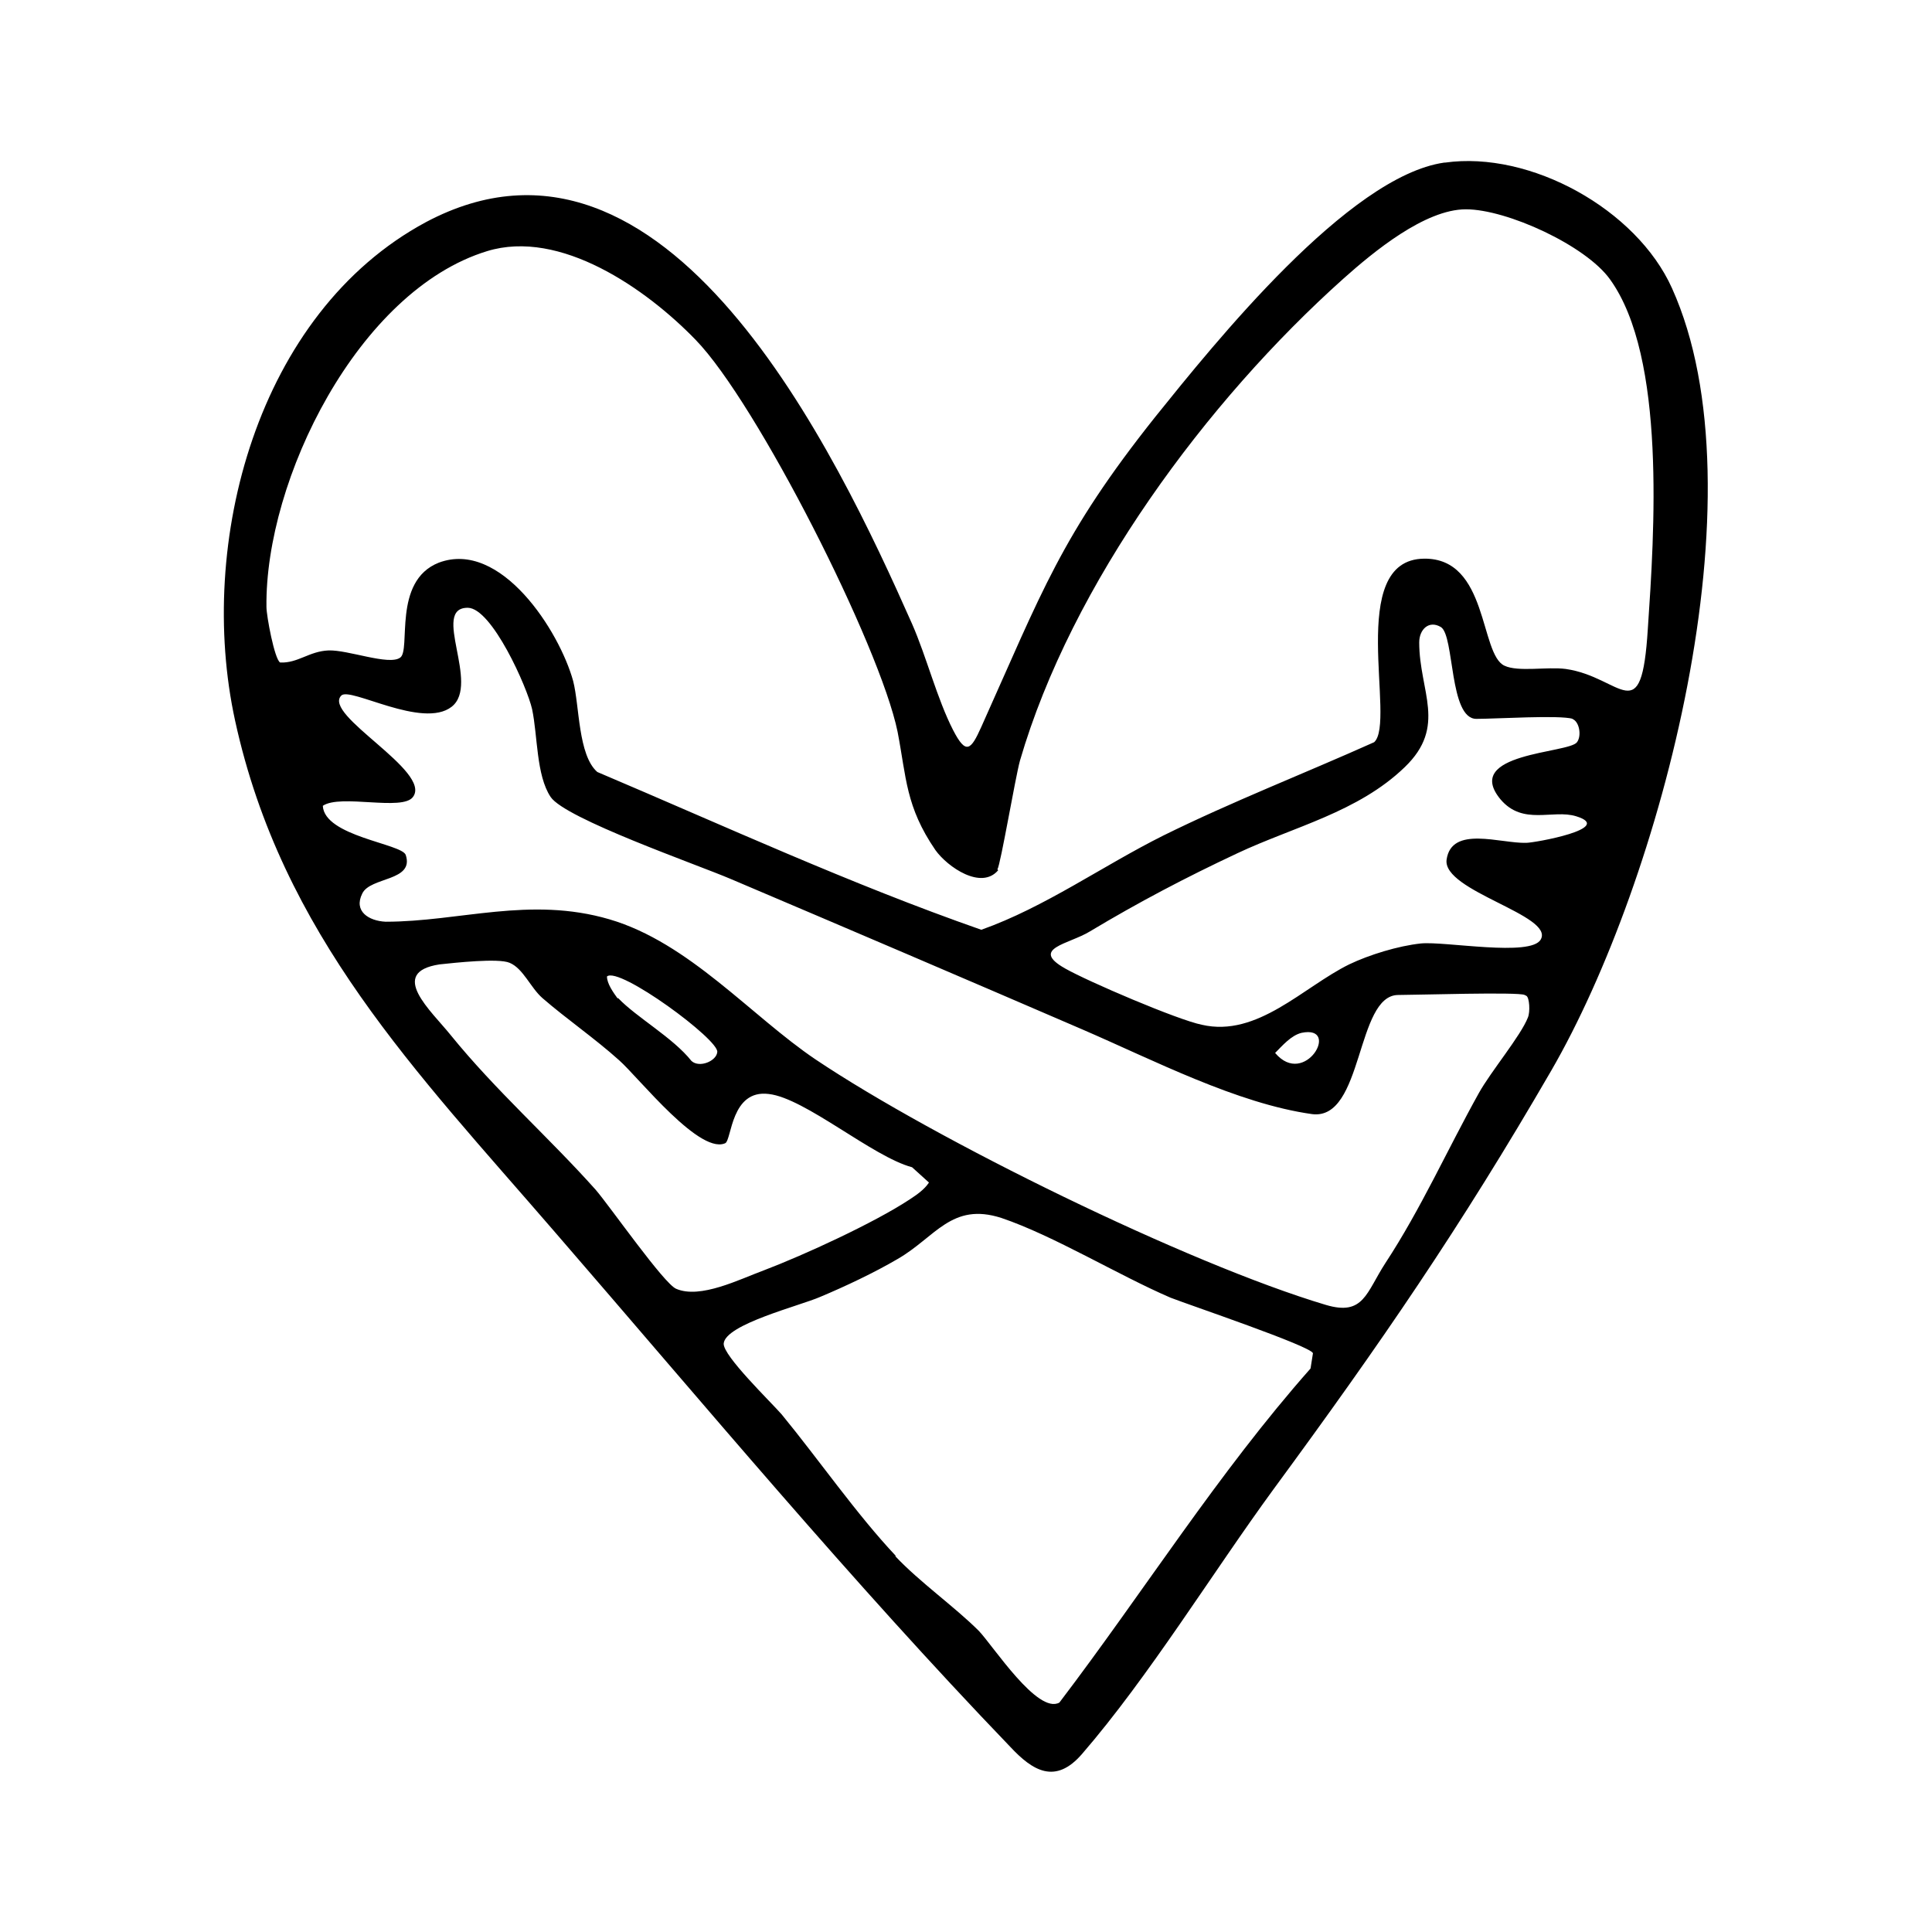 <?xml version="1.0" encoding="UTF-8"?>
<svg id="Layer_1" xmlns="http://www.w3.org/2000/svg" viewBox="0 0 24 24">
  <path d="M17.95,2.02c1.06-.15,2.38.58,2.82,1.56,1.15,2.55-.14,7.37-1.5,9.72-1.13,1.95-2.12,3.39-3.45,5.2-.76,1.04-1.55,2.33-2.38,3.29-.33.38-.61.21-.89-.09-1.97-2.05-3.8-4.25-5.67-6.41-1.71-1.98-3.38-3.68-3.96-6.34-.48-2.2.27-5.06,2.37-6.19,2.99-1.59,5.1,2.87,6.04,4.99.18.41.31.93.51,1.32.16.31.22.25.35-.04.75-1.67.99-2.38,2.16-3.85.74-.92,2.4-2.99,3.59-3.16ZM12.4,10.81c-.21.25-.63-.04-.78-.25-.37-.54-.36-.9-.47-1.47-.22-1.07-1.75-4.09-2.51-4.87-.61-.63-1.68-1.38-2.59-1.1-1.6.49-2.76,2.84-2.74,4.42,0,.11.1.65.17.69.22.01.36-.14.6-.15s.75.19.89.09c.14-.09-.1-.95.48-1.18.77-.29,1.5.85,1.67,1.47.08.31.06.92.3,1.13,1.58.67,3.14,1.39,4.77,1.96.79-.28,1.5-.79,2.26-1.17.85-.42,1.75-.77,2.62-1.16.28-.25-.36-2.27.62-2.28.8-.01.69,1.19,1,1.33.17.08.53.01.76.04.7.1.94.78,1.02-.5.08-1.18.23-3.37-.47-4.34-.3-.42-1.28-.87-1.79-.87s-1.15.53-1.52.86c-1.7,1.52-3.38,3.79-4.02,5.99-.06.22-.24,1.29-.28,1.35ZM18.94,12.36c-.07-.04-1.35,0-1.57,0-.53,0-.43,1.56-1.07,1.48-.93-.13-1.97-.67-2.85-1.05-1.46-.63-2.91-1.25-4.37-1.87-.42-.18-2.06-.75-2.24-1.02s-.16-.76-.23-1.09c-.06-.27-.5-1.26-.8-1.26-.46,0,.16.95-.2,1.23s-1.26-.25-1.37-.14c-.24.24,1.13.94.89,1.26-.13.18-.9-.04-1.12.11.02.38.98.47,1.03.61.11.33-.44.27-.54.48-.11.22.08.34.29.35.92,0,1.79-.32,2.78-.03s1.76,1.2,2.56,1.74c1.49,1,4.63,2.54,6.34,3.05.47.14.5-.15.74-.52.44-.67.77-1.41,1.16-2.11.15-.27.52-.71.61-.94.03-.07.02-.25-.02-.27ZM19.54,8.93c-.17-.05-.95,0-1.2,0-.34,0-.27-1.03-.44-1.14-.15-.09-.27.03-.27.19,0,.61.35,1.04-.18,1.55-.58.56-1.38.74-2.08,1.07-.64.3-1.23.61-1.83.97-.26.16-.75.21-.31.46.28.16,1.4.64,1.7.7.69.16,1.26-.47,1.83-.75.25-.12.61-.23.89-.26.3-.03,1.37.17,1.49-.05.17-.3-1.22-.6-1.17-.99.06-.43.67-.2.99-.21.1,0,1.11-.18.62-.33-.29-.09-.66.12-.94-.21-.48-.58.85-.57.95-.71.06-.08.03-.26-.06-.29ZM9.03,14.19c-.31.2-1.1-.81-1.34-1.02-.3-.27-.65-.51-.95-.77-.15-.13-.24-.37-.41-.44-.14-.06-.68,0-.87.02-.65.1-.1.58.14.88.56.69,1.22,1.27,1.8,1.92.18.21.85,1.17,1,1.23.3.13.79-.12,1.09-.23.5-.19,1.37-.59,1.81-.88.09-.06.18-.12.24-.21l-.21-.19c-.49-.13-1.33-.86-1.78-.91-.47-.06-.46.57-.54.61ZM7.68,12.4c.23.24.68.49.91.78.1.09.31,0,.32-.11.03-.15-1.22-1.07-1.37-.94,0,.09.08.2.13.27ZM16.17,12.83c-.13.03-.24.16-.33.25.37.44.82-.35.33-.25ZM11.12,19.33c.3.32.74.63,1.04.93.18.19.73,1.04,1,.89,1.05-1.38,1.97-2.85,3.12-4.15l.03-.19c-.03-.09-1.54-.6-1.77-.69-.65-.28-1.45-.77-2.1-.99-.62-.2-.82.24-1.29.51-.29.17-.65.34-.96.47-.25.11-1.18.34-1.2.58-.01.15.58.72.72.88.46.56.93,1.24,1.42,1.76Z"/>
</svg>